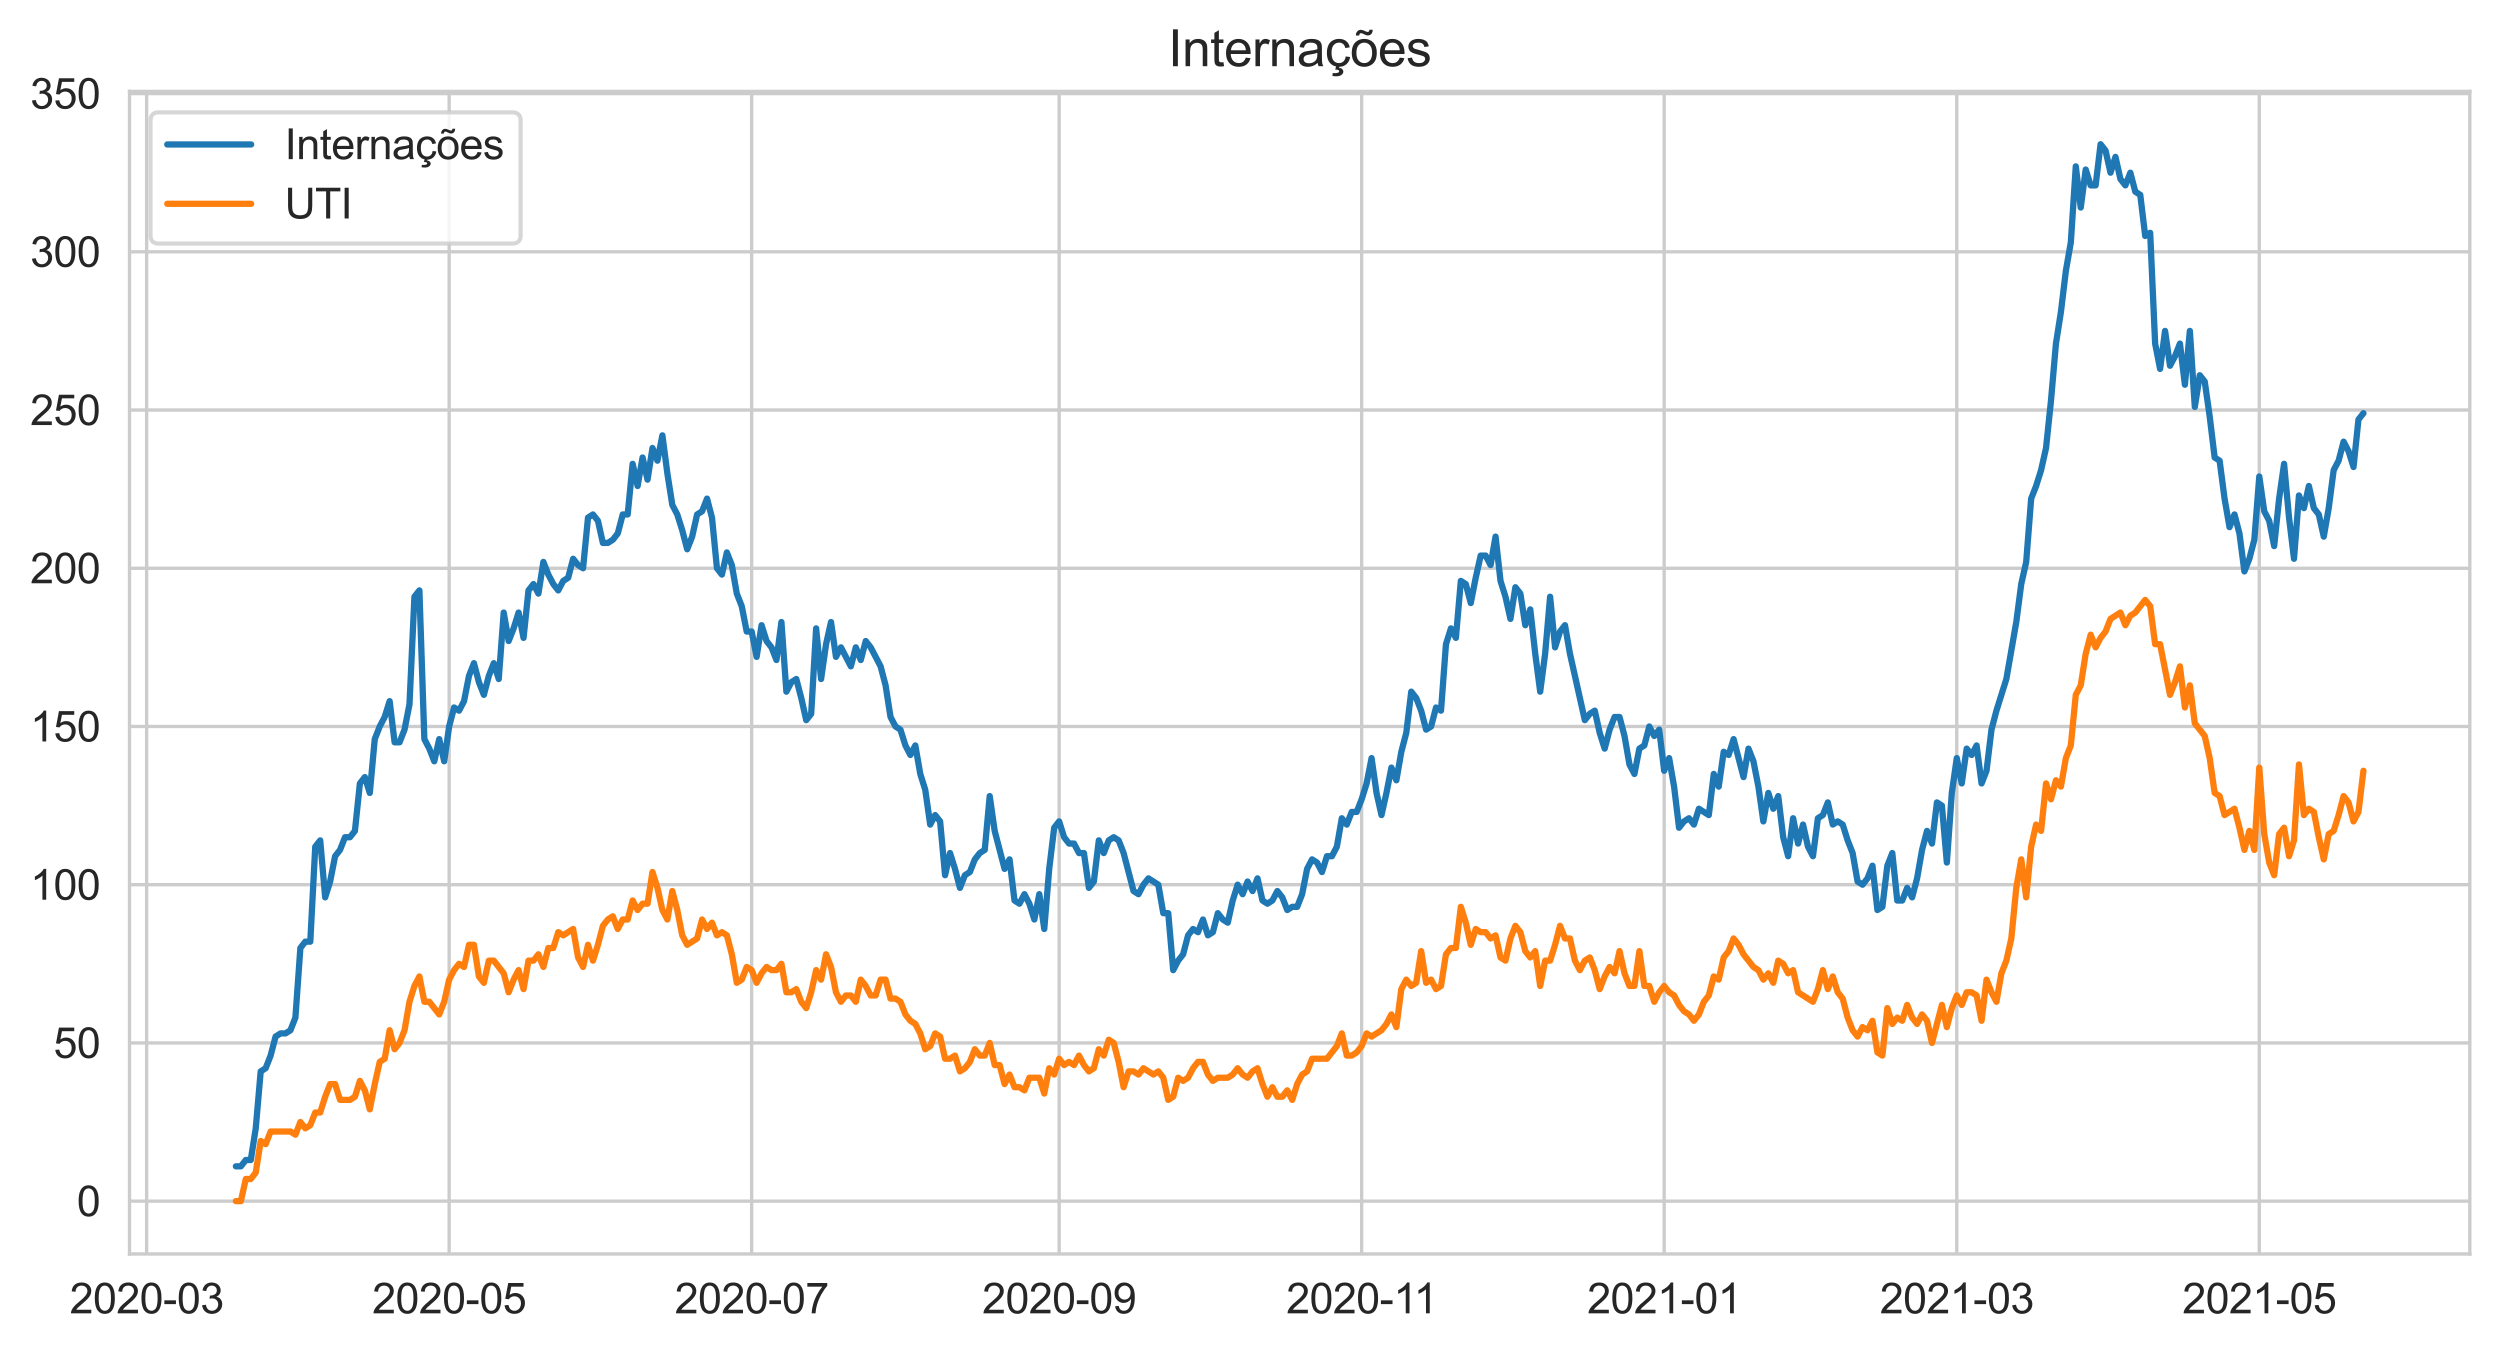 <?xml version="1.0" encoding="utf-8" standalone="no"?>
<!DOCTYPE svg PUBLIC "-//W3C//DTD SVG 1.1//EN"
  "http://www.w3.org/Graphics/SVG/1.1/DTD/svg11.dtd">
<svg height="322.335pt" version="1.1" viewBox="0 0 596.083 322.335" width="596.083pt" xmlns="http://www.w3.org/2000/svg" xmlns:xlink="http://www.w3.org/1999/xlink">
 <defs>
  <style type="text/css">*{stroke-linecap:butt;stroke-linejoin:round;}</style>
 </defs>
 <g id="figure_1">
  <g id="patch_1">
   <path d="M 0 322.335 
L 596.083 322.335 
L 596.083 0 
L 0 0 
z
" style="fill:#ffffff;"/>
  </g>
  <g id="axes_1">
   <g id="patch_2">
    <path d="M 30.883 298.989 
L 588.883 298.989 
L 588.883 21.789 
L 30.883 21.789 
z
" style="fill:#ffffff;"/>
   </g>
   <g id="matplotlib.axis_1">
    <g id="xtick_1">
     <g id="line2d_1">
      <path clip-path="url(#pc71a119662)" d="M 34.962 298.989 
L 34.962 21.789 
" style="fill:none;stroke:#cccccc;stroke-linecap:round;stroke-width:0.8;"/>
     </g>
     <g id="text_1">
      <!-- 2020-03 -->
      <g style="fill:#262626;" transform="translate(16.615 313.147)scale(0.1 -0.1)">
       <defs>
        <path d="M 3222 541 
L 3222 0 
L 194 0 
Q 188 203 259 391 
Q 375 700 629 1000 
Q 884 1300 1366 1694 
Q 2113 2306 2375 2664 
Q 2638 3022 2638 3341 
Q 2638 3675 2398 3904 
Q 2159 4134 1775 4134 
Q 1369 4134 1125 3890 
Q 881 3647 878 3216 
L 300 3275 
Q 359 3922 746 4261 
Q 1134 4600 1788 4600 
Q 2447 4600 2831 4234 
Q 3216 3869 3216 3328 
Q 3216 3053 3103 2787 
Q 2991 2522 2730 2228 
Q 2469 1934 1863 1422 
Q 1356 997 1212 845 
Q 1069 694 975 541 
L 3222 541 
z
" id="ArialMT-32" transform="scale(0.016)"/>
        <path d="M 266 2259 
Q 266 3072 433 3567 
Q 600 4063 929 4331 
Q 1259 4600 1759 4600 
Q 2128 4600 2406 4451 
Q 2684 4303 2865 4023 
Q 3047 3744 3150 3342 
Q 3253 2941 3253 2259 
Q 3253 1453 3087 958 
Q 2922 463 2592 192 
Q 2263 -78 1759 -78 
Q 1097 -78 719 397 
Q 266 969 266 2259 
z
M 844 2259 
Q 844 1131 1108 757 
Q 1372 384 1759 384 
Q 2147 384 2411 759 
Q 2675 1134 2675 2259 
Q 2675 3391 2411 3762 
Q 2147 4134 1753 4134 
Q 1366 4134 1134 3806 
Q 844 3388 844 2259 
z
" id="ArialMT-30" transform="scale(0.016)"/>
        <path d="M 203 1375 
L 203 1941 
L 1931 1941 
L 1931 1375 
L 203 1375 
z
" id="ArialMT-2d" transform="scale(0.016)"/>
        <path d="M 269 1209 
L 831 1284 
Q 928 806 1161 595 
Q 1394 384 1728 384 
Q 2125 384 2398 659 
Q 2672 934 2672 1341 
Q 2672 1728 2419 1979 
Q 2166 2231 1775 2231 
Q 1616 2231 1378 2169 
L 1441 2663 
Q 1497 2656 1531 2656 
Q 1891 2656 2178 2843 
Q 2466 3031 2466 3422 
Q 2466 3731 2256 3934 
Q 2047 4138 1716 4138 
Q 1388 4138 1169 3931 
Q 950 3725 888 3313 
L 325 3413 
Q 428 3978 793 4289 
Q 1159 4600 1703 4600 
Q 2078 4600 2393 4439 
Q 2709 4278 2876 4000 
Q 3044 3722 3044 3409 
Q 3044 3113 2884 2869 
Q 2725 2625 2413 2481 
Q 2819 2388 3044 2092 
Q 3269 1797 3269 1353 
Q 3269 753 2831 336 
Q 2394 -81 1725 -81 
Q 1122 -81 723 278 
Q 325 638 269 1209 
z
" id="ArialMT-33" transform="scale(0.016)"/>
       </defs>
       <use xlink:href="#ArialMT-32"/>
       <use x="55.615" xlink:href="#ArialMT-30"/>
       <use x="111.23" xlink:href="#ArialMT-32"/>
       <use x="166.846" xlink:href="#ArialMT-30"/>
       <use x="222.461" xlink:href="#ArialMT-2d"/>
       <use x="255.762" xlink:href="#ArialMT-30"/>
       <use x="311.377" xlink:href="#ArialMT-33"/>
      </g>
     </g>
    </g>
    <g id="xtick_2">
     <g id="line2d_2">
      <path clip-path="url(#pc71a119662)" d="M 107.092 298.989 
L 107.092 21.789 
" style="fill:none;stroke:#cccccc;stroke-linecap:round;stroke-width:0.8;"/>
     </g>
     <g id="text_2">
      <!-- 2020-05 -->
      <g style="fill:#262626;" transform="translate(88.744 313.147)scale(0.1 -0.1)">
       <defs>
        <path d="M 266 1200 
L 856 1250 
Q 922 819 1161 601 
Q 1400 384 1738 384 
Q 2144 384 2425 690 
Q 2706 997 2706 1503 
Q 2706 1984 2436 2262 
Q 2166 2541 1728 2541 
Q 1456 2541 1237 2417 
Q 1019 2294 894 2097 
L 366 2166 
L 809 4519 
L 3088 4519 
L 3088 3981 
L 1259 3981 
L 1013 2750 
Q 1425 3038 1878 3038 
Q 2478 3038 2890 2622 
Q 3303 2206 3303 1553 
Q 3303 931 2941 478 
Q 2500 -78 1738 -78 
Q 1113 -78 717 272 
Q 322 622 266 1200 
z
" id="ArialMT-35" transform="scale(0.016)"/>
       </defs>
       <use xlink:href="#ArialMT-32"/>
       <use x="55.615" xlink:href="#ArialMT-30"/>
       <use x="111.23" xlink:href="#ArialMT-32"/>
       <use x="166.846" xlink:href="#ArialMT-30"/>
       <use x="222.461" xlink:href="#ArialMT-2d"/>
       <use x="255.762" xlink:href="#ArialMT-30"/>
       <use x="311.377" xlink:href="#ArialMT-35"/>
      </g>
     </g>
    </g>
    <g id="xtick_3">
     <g id="line2d_3">
      <path clip-path="url(#pc71a119662)" d="M 179.222 298.989 
L 179.222 21.789 
" style="fill:none;stroke:#cccccc;stroke-linecap:round;stroke-width:0.8;"/>
     </g>
     <g id="text_3">
      <!-- 2020-07 -->
      <g style="fill:#262626;" transform="translate(160.874 313.147)scale(0.1 -0.1)">
       <defs>
        <path d="M 303 3981 
L 303 4522 
L 3269 4522 
L 3269 4084 
Q 2831 3619 2401 2847 
Q 1972 2075 1738 1259 
Q 1569 684 1522 0 
L 944 0 
Q 953 541 1156 1306 
Q 1359 2072 1739 2783 
Q 2119 3494 2547 3981 
L 303 3981 
z
" id="ArialMT-37" transform="scale(0.016)"/>
       </defs>
       <use xlink:href="#ArialMT-32"/>
       <use x="55.615" xlink:href="#ArialMT-30"/>
       <use x="111.23" xlink:href="#ArialMT-32"/>
       <use x="166.846" xlink:href="#ArialMT-30"/>
       <use x="222.461" xlink:href="#ArialMT-2d"/>
       <use x="255.762" xlink:href="#ArialMT-30"/>
       <use x="311.377" xlink:href="#ArialMT-37"/>
      </g>
     </g>
    </g>
    <g id="xtick_4">
     <g id="line2d_4">
      <path clip-path="url(#pc71a119662)" d="M 252.534 298.989 
L 252.534 21.789 
" style="fill:none;stroke:#cccccc;stroke-linecap:round;stroke-width:0.8;"/>
     </g>
     <g id="text_4">
      <!-- 2020-09 -->
      <g style="fill:#262626;" transform="translate(234.186 313.147)scale(0.1 -0.1)">
       <defs>
        <path d="M 350 1059 
L 891 1109 
Q 959 728 1153 556 
Q 1347 384 1650 384 
Q 1909 384 2104 503 
Q 2300 622 2425 820 
Q 2550 1019 2634 1356 
Q 2719 1694 2719 2044 
Q 2719 2081 2716 2156 
Q 2547 1888 2255 1720 
Q 1963 1553 1622 1553 
Q 1053 1553 659 1965 
Q 266 2378 266 3053 
Q 266 3750 677 4175 
Q 1088 4600 1706 4600 
Q 2153 4600 2523 4359 
Q 2894 4119 3086 3673 
Q 3278 3228 3278 2384 
Q 3278 1506 3087 986 
Q 2897 466 2520 194 
Q 2144 -78 1638 -78 
Q 1100 -78 759 220 
Q 419 519 350 1059 
z
M 2653 3081 
Q 2653 3566 2395 3850 
Q 2138 4134 1775 4134 
Q 1400 4134 1122 3828 
Q 844 3522 844 3034 
Q 844 2597 1108 2323 
Q 1372 2050 1759 2050 
Q 2150 2050 2401 2323 
Q 2653 2597 2653 3081 
z
" id="ArialMT-39" transform="scale(0.016)"/>
       </defs>
       <use xlink:href="#ArialMT-32"/>
       <use x="55.615" xlink:href="#ArialMT-30"/>
       <use x="111.23" xlink:href="#ArialMT-32"/>
       <use x="166.846" xlink:href="#ArialMT-30"/>
       <use x="222.461" xlink:href="#ArialMT-2d"/>
       <use x="255.762" xlink:href="#ArialMT-30"/>
       <use x="311.377" xlink:href="#ArialMT-39"/>
      </g>
     </g>
    </g>
    <g id="xtick_5">
     <g id="line2d_5">
      <path clip-path="url(#pc71a119662)" d="M 324.663 298.989 
L 324.663 21.789 
" style="fill:none;stroke:#cccccc;stroke-linecap:round;stroke-width:0.8;"/>
     </g>
     <g id="text_5">
      <!-- 2020-11 -->
      <g style="fill:#262626;" transform="translate(306.685 313.147)scale(0.1 -0.1)">
       <defs>
        <path d="M 2384 0 
L 1822 0 
L 1822 3584 
Q 1619 3391 1289 3197 
Q 959 3003 697 2906 
L 697 3450 
Q 1169 3672 1522 3987 
Q 1875 4303 2022 4600 
L 2384 4600 
L 2384 0 
z
" id="ArialMT-31" transform="scale(0.016)"/>
       </defs>
       <use xlink:href="#ArialMT-32"/>
       <use x="55.615" xlink:href="#ArialMT-30"/>
       <use x="111.23" xlink:href="#ArialMT-32"/>
       <use x="166.846" xlink:href="#ArialMT-30"/>
       <use x="222.461" xlink:href="#ArialMT-2d"/>
       <use x="255.762" xlink:href="#ArialMT-31"/>
       <use x="304.002" xlink:href="#ArialMT-31"/>
      </g>
     </g>
    </g>
    <g id="xtick_6">
     <g id="line2d_6">
      <path clip-path="url(#pc71a119662)" d="M 396.793 298.989 
L 396.793 21.789 
" style="fill:none;stroke:#cccccc;stroke-linecap:round;stroke-width:0.8;"/>
     </g>
     <g id="text_6">
      <!-- 2021-01 -->
      <g style="fill:#262626;" transform="translate(378.446 313.147)scale(0.1 -0.1)">
       <use xlink:href="#ArialMT-32"/>
       <use x="55.615" xlink:href="#ArialMT-30"/>
       <use x="111.23" xlink:href="#ArialMT-32"/>
       <use x="166.846" xlink:href="#ArialMT-31"/>
       <use x="222.461" xlink:href="#ArialMT-2d"/>
       <use x="255.762" xlink:href="#ArialMT-30"/>
       <use x="311.377" xlink:href="#ArialMT-31"/>
      </g>
     </g>
    </g>
    <g id="xtick_7">
     <g id="line2d_7">
      <path clip-path="url(#pc71a119662)" d="M 466.558 298.989 
L 466.558 21.789 
" style="fill:none;stroke:#cccccc;stroke-linecap:round;stroke-width:0.8;"/>
     </g>
     <g id="text_7">
      <!-- 2021-03 -->
      <g style="fill:#262626;" transform="translate(448.21 313.147)scale(0.1 -0.1)">
       <use xlink:href="#ArialMT-32"/>
       <use x="55.615" xlink:href="#ArialMT-30"/>
       <use x="111.23" xlink:href="#ArialMT-32"/>
       <use x="166.846" xlink:href="#ArialMT-31"/>
       <use x="222.461" xlink:href="#ArialMT-2d"/>
       <use x="255.762" xlink:href="#ArialMT-30"/>
       <use x="311.377" xlink:href="#ArialMT-33"/>
      </g>
     </g>
    </g>
    <g id="xtick_8">
     <g id="line2d_8">
      <path clip-path="url(#pc71a119662)" d="M 538.688 298.989 
L 538.688 21.789 
" style="fill:none;stroke:#cccccc;stroke-linecap:round;stroke-width:0.8;"/>
     </g>
     <g id="text_8">
      <!-- 2021-05 -->
      <g style="fill:#262626;" transform="translate(520.34 313.147)scale(0.1 -0.1)">
       <use xlink:href="#ArialMT-32"/>
       <use x="55.615" xlink:href="#ArialMT-30"/>
       <use x="111.23" xlink:href="#ArialMT-32"/>
       <use x="166.846" xlink:href="#ArialMT-31"/>
       <use x="222.461" xlink:href="#ArialMT-2d"/>
       <use x="255.762" xlink:href="#ArialMT-30"/>
       <use x="311.377" xlink:href="#ArialMT-35"/>
      </g>
     </g>
    </g>
   </g>
   <g id="matplotlib.axis_2">
    <g id="ytick_1">
     <g id="line2d_9">
      <path clip-path="url(#pc71a119662)" d="M 30.883 286.389 
L 588.883 286.389 
" style="fill:none;stroke:#cccccc;stroke-linecap:round;stroke-width:0.8;"/>
     </g>
     <g id="text_9">
      <!-- 0 -->
      <g style="fill:#262626;" transform="translate(18.322 289.968)scale(0.1 -0.1)">
       <use xlink:href="#ArialMT-30"/>
      </g>
     </g>
    </g>
    <g id="ytick_2">
     <g id="line2d_10">
      <path clip-path="url(#pc71a119662)" d="M 30.883 248.665 
L 588.883 248.665 
" style="fill:none;stroke:#cccccc;stroke-linecap:round;stroke-width:0.8;"/>
     </g>
     <g id="text_10">
      <!-- 50 -->
      <g style="fill:#262626;" transform="translate(12.761 252.244)scale(0.1 -0.1)">
       <use xlink:href="#ArialMT-35"/>
       <use x="55.615" xlink:href="#ArialMT-30"/>
      </g>
     </g>
    </g>
    <g id="ytick_3">
     <g id="line2d_11">
      <path clip-path="url(#pc71a119662)" d="M 30.883 210.94 
L 588.883 210.94 
" style="fill:none;stroke:#cccccc;stroke-linecap:round;stroke-width:0.8;"/>
     </g>
     <g id="text_11">
      <!-- 100 -->
      <g style="fill:#262626;" transform="translate(7.2 214.519)scale(0.1 -0.1)">
       <use xlink:href="#ArialMT-31"/>
       <use x="55.615" xlink:href="#ArialMT-30"/>
       <use x="111.23" xlink:href="#ArialMT-30"/>
      </g>
     </g>
    </g>
    <g id="ytick_4">
     <g id="line2d_12">
      <path clip-path="url(#pc71a119662)" d="M 30.883 173.216 
L 588.883 173.216 
" style="fill:none;stroke:#cccccc;stroke-linecap:round;stroke-width:0.8;"/>
     </g>
     <g id="text_12">
      <!-- 150 -->
      <g style="fill:#262626;" transform="translate(7.2 176.795)scale(0.1 -0.1)">
       <use xlink:href="#ArialMT-31"/>
       <use x="55.615" xlink:href="#ArialMT-35"/>
       <use x="111.23" xlink:href="#ArialMT-30"/>
      </g>
     </g>
    </g>
    <g id="ytick_5">
     <g id="line2d_13">
      <path clip-path="url(#pc71a119662)" d="M 30.883 135.491 
L 588.883 135.491 
" style="fill:none;stroke:#cccccc;stroke-linecap:round;stroke-width:0.8;"/>
     </g>
     <g id="text_13">
      <!-- 200 -->
      <g style="fill:#262626;" transform="translate(7.2 139.07)scale(0.1 -0.1)">
       <use xlink:href="#ArialMT-32"/>
       <use x="55.615" xlink:href="#ArialMT-30"/>
       <use x="111.23" xlink:href="#ArialMT-30"/>
      </g>
     </g>
    </g>
    <g id="ytick_6">
     <g id="line2d_14">
      <path clip-path="url(#pc71a119662)" d="M 30.883 97.767 
L 588.883 97.767 
" style="fill:none;stroke:#cccccc;stroke-linecap:round;stroke-width:0.8;"/>
     </g>
     <g id="text_14">
      <!-- 250 -->
      <g style="fill:#262626;" transform="translate(7.2 101.346)scale(0.1 -0.1)">
       <use xlink:href="#ArialMT-32"/>
       <use x="55.615" xlink:href="#ArialMT-35"/>
       <use x="111.23" xlink:href="#ArialMT-30"/>
      </g>
     </g>
    </g>
    <g id="ytick_7">
     <g id="line2d_15">
      <path clip-path="url(#pc71a119662)" d="M 30.883 60.042 
L 588.883 60.042 
" style="fill:none;stroke:#cccccc;stroke-linecap:round;stroke-width:0.8;"/>
     </g>
     <g id="text_15">
      <!-- 300 -->
      <g style="fill:#262626;" transform="translate(7.2 63.621)scale(0.1 -0.1)">
       <use xlink:href="#ArialMT-33"/>
       <use x="55.615" xlink:href="#ArialMT-30"/>
       <use x="111.23" xlink:href="#ArialMT-30"/>
      </g>
     </g>
    </g>
    <g id="ytick_8">
     <g id="line2d_16">
      <path clip-path="url(#pc71a119662)" d="M 30.883 22.318 
L 588.883 22.318 
" style="fill:none;stroke:#cccccc;stroke-linecap:round;stroke-width:0.8;"/>
     </g>
     <g id="text_16">
      <!-- 350 -->
      <g style="fill:#262626;" transform="translate(7.2 25.896)scale(0.1 -0.1)">
       <use xlink:href="#ArialMT-33"/>
       <use x="55.615" xlink:href="#ArialMT-35"/>
       <use x="111.23" xlink:href="#ArialMT-30"/>
      </g>
     </g>
    </g>
   </g>
   <g id="line2d_17">
    <path clip-path="url(#pc71a119662)" d="M 56.246 278.09 
L 57.429 278.09 
L 58.611 276.581 
L 59.794 276.581 
L 60.976 269.036 
L 62.159 255.455 
L 63.341 254.701 
L 64.524 251.683 
L 65.706 247.156 
L 66.889 246.401 
L 68.071 246.401 
L 69.253 245.647 
L 70.436 242.629 
L 71.618 226.03 
L 72.801 224.521 
L 73.983 224.521 
L 75.166 201.886 
L 76.348 200.377 
L 77.531 213.958 
L 78.713 210.186 
L 79.896 204.15 
L 81.078 202.641 
L 82.26 199.623 
L 83.443 199.623 
L 84.625 198.114 
L 85.808 186.797 
L 86.99 185.288 
L 88.173 189.06 
L 89.355 176.234 
L 90.538 173.216 
L 91.72 170.952 
L 92.903 167.18 
L 94.085 176.988 
L 95.267 176.988 
L 96.45 173.97 
L 97.632 167.934 
L 98.815 142.282 
L 99.997 140.773 
L 101.18 176.234 
L 102.362 178.497 
L 103.545 181.515 
L 104.727 176.234 
L 105.91 181.515 
L 107.092 173.216 
L 108.274 168.689 
L 109.457 169.443 
L 110.639 167.18 
L 111.822 161.144 
L 113.004 158.126 
L 114.187 162.653 
L 115.369 165.671 
L 116.552 161.144 
L 117.734 158.126 
L 118.917 161.898 
L 120.099 146.054 
L 121.281 152.844 
L 122.464 149.827 
L 123.646 146.054 
L 124.829 152.09 
L 126.011 140.773 
L 127.194 139.264 
L 128.376 141.527 
L 129.559 133.982 
L 130.741 137 
L 131.923 139.264 
L 133.106 140.773 
L 134.288 138.509 
L 135.471 137.755 
L 136.653 133.228 
L 137.836 134.737 
L 139.018 135.491 
L 140.201 123.419 
L 141.383 122.665 
L 142.566 124.174 
L 143.748 129.455 
L 144.93 129.455 
L 146.113 128.701 
L 147.295 127.192 
L 148.478 122.665 
L 149.66 122.665 
L 150.843 110.593 
L 152.025 115.874 
L 153.208 109.084 
L 154.39 114.365 
L 155.573 106.821 
L 156.755 109.838 
L 157.937 103.803 
L 159.12 112.856 
L 160.302 120.401 
L 161.485 122.665 
L 162.667 126.437 
L 163.85 130.964 
L 165.032 127.946 
L 166.215 122.665 
L 167.397 121.91 
L 168.58 118.892 
L 169.762 123.419 
L 170.944 135.491 
L 172.127 137 
L 173.309 131.719 
L 174.492 134.737 
L 175.674 141.527 
L 176.857 144.545 
L 178.039 150.581 
L 179.222 150.581 
L 180.404 156.617 
L 181.587 149.072 
L 182.769 152.844 
L 183.951 154.353 
L 185.134 157.371 
L 186.316 148.318 
L 187.499 164.916 
L 188.681 162.653 
L 189.864 161.898 
L 191.046 166.425 
L 192.229 171.707 
L 193.411 170.198 
L 194.594 149.827 
L 195.776 161.898 
L 196.958 153.599 
L 198.141 148.318 
L 199.323 156.617 
L 200.506 154.353 
L 202.871 158.88 
L 204.053 154.353 
L 205.236 157.371 
L 206.418 152.844 
L 207.601 154.353 
L 209.965 158.88 
L 211.148 163.407 
L 212.33 170.952 
L 213.513 173.216 
L 214.695 173.97 
L 215.878 177.743 
L 217.06 180.006 
L 218.243 177.743 
L 219.425 184.533 
L 220.608 188.306 
L 221.79 196.605 
L 222.972 194.341 
L 224.155 195.85 
L 225.337 208.677 
L 226.52 203.395 
L 227.702 207.168 
L 228.885 211.695 
L 230.067 208.677 
L 231.25 207.922 
L 232.432 204.904 
L 233.615 203.395 
L 234.797 202.641 
L 235.979 189.815 
L 237.162 198.114 
L 239.527 207.168 
L 240.709 204.904 
L 241.892 214.713 
L 243.074 215.467 
L 244.257 213.204 
L 245.439 215.467 
L 246.622 219.24 
L 247.804 213.204 
L 248.986 221.503 
L 250.169 207.168 
L 251.351 197.359 
L 252.534 195.85 
L 253.716 199.623 
L 254.899 201.132 
L 256.081 201.132 
L 257.264 203.395 
L 258.446 203.395 
L 259.629 211.695 
L 260.811 210.186 
L 261.993 200.377 
L 263.176 203.395 
L 264.358 200.377 
L 265.541 199.623 
L 266.723 200.377 
L 267.906 203.395 
L 270.271 212.449 
L 271.453 213.204 
L 272.636 210.94 
L 273.818 209.431 
L 276.183 210.94 
L 277.365 217.731 
L 278.548 217.731 
L 279.73 231.312 
L 280.913 229.048 
L 282.095 227.539 
L 283.278 223.012 
L 284.46 221.503 
L 285.643 222.258 
L 286.825 219.24 
L 288.007 223.012 
L 289.19 222.258 
L 290.372 217.731 
L 291.555 219.24 
L 292.737 219.994 
L 293.92 214.713 
L 295.102 210.94 
L 296.285 213.204 
L 297.467 210.186 
L 298.649 212.449 
L 299.832 209.431 
L 301.014 214.713 
L 302.197 215.467 
L 303.379 214.713 
L 304.562 212.449 
L 305.744 213.958 
L 306.927 216.976 
L 308.109 216.222 
L 309.292 216.222 
L 310.474 213.204 
L 311.656 207.168 
L 312.839 204.904 
L 314.021 205.659 
L 315.204 207.922 
L 316.386 204.15 
L 317.569 204.15 
L 318.751 201.886 
L 319.934 195.096 
L 321.116 196.605 
L 322.299 193.587 
L 323.481 193.587 
L 324.663 190.569 
L 325.846 186.797 
L 327.028 180.761 
L 328.211 189.06 
L 329.393 194.341 
L 330.576 189.06 
L 331.758 183.024 
L 332.941 186.042 
L 334.123 179.252 
L 335.306 174.725 
L 336.488 164.916 
L 337.67 166.425 
L 338.853 169.443 
L 340.035 173.97 
L 341.218 173.216 
L 342.4 168.689 
L 343.583 169.443 
L 344.765 153.599 
L 345.948 149.827 
L 347.13 152.09 
L 348.313 138.509 
L 349.495 139.264 
L 350.677 143.791 
L 351.86 137.755 
L 353.042 132.473 
L 354.225 132.473 
L 355.407 134.737 
L 356.59 127.946 
L 357.772 138.509 
L 358.955 142.282 
L 360.137 147.563 
L 361.32 140.018 
L 362.502 141.527 
L 363.684 149.072 
L 364.867 145.3 
L 366.049 155.862 
L 367.232 164.916 
L 368.414 155.862 
L 369.597 142.282 
L 370.779 154.353 
L 371.962 150.581 
L 373.144 149.072 
L 374.327 155.862 
L 377.874 171.707 
L 379.056 170.198 
L 380.239 169.443 
L 381.421 174.725 
L 382.604 178.497 
L 383.786 173.97 
L 384.969 170.952 
L 386.151 170.952 
L 387.334 175.479 
L 388.516 182.27 
L 389.698 184.533 
L 390.881 178.497 
L 392.063 177.743 
L 393.246 173.216 
L 394.428 175.479 
L 395.611 173.97 
L 396.793 183.779 
L 397.976 180.761 
L 399.158 187.551 
L 400.341 197.359 
L 401.523 195.85 
L 402.705 195.096 
L 403.888 196.605 
L 405.07 192.832 
L 407.435 194.341 
L 408.618 184.533 
L 409.8 187.551 
L 410.983 179.252 
L 412.165 180.006 
L 413.348 176.234 
L 415.712 185.288 
L 416.895 178.497 
L 418.077 181.515 
L 419.26 187.551 
L 420.442 195.85 
L 421.625 189.06 
L 422.807 192.832 
L 423.99 189.815 
L 425.172 199.623 
L 426.355 204.15 
L 427.537 195.096 
L 428.719 201.132 
L 429.902 196.605 
L 431.084 201.886 
L 432.267 204.15 
L 433.449 195.096 
L 434.632 194.341 
L 435.814 191.324 
L 436.997 196.605 
L 438.179 195.85 
L 439.362 196.605 
L 440.544 200.377 
L 441.726 203.395 
L 442.909 210.186 
L 444.091 210.94 
L 445.274 209.431 
L 446.456 206.413 
L 447.639 216.976 
L 448.821 216.222 
L 450.004 206.413 
L 451.186 203.395 
L 452.369 214.713 
L 453.551 214.713 
L 454.733 211.695 
L 455.916 213.958 
L 457.098 209.431 
L 458.281 202.641 
L 459.463 198.114 
L 460.646 201.132 
L 461.828 191.324 
L 463.011 192.078 
L 464.193 205.659 
L 465.376 189.06 
L 466.558 180.761 
L 467.74 186.797 
L 468.923 178.497 
L 470.105 180.006 
L 471.288 177.743 
L 472.47 186.797 
L 473.653 183.779 
L 474.835 173.97 
L 476.018 169.443 
L 478.382 161.898 
L 480.747 148.318 
L 481.93 139.264 
L 483.112 133.982 
L 484.295 118.892 
L 485.477 115.874 
L 486.66 112.102 
L 487.842 106.821 
L 489.025 95.503 
L 490.207 81.922 
L 491.389 74.377 
L 492.572 64.569 
L 493.754 57.779 
L 494.937 39.671 
L 496.119 49.479 
L 497.302 40.425 
L 498.484 44.198 
L 499.667 44.198 
L 500.849 34.389 
L 502.032 35.898 
L 503.214 41.18 
L 504.396 37.407 
L 505.579 42.689 
L 506.761 44.198 
L 507.944 41.18 
L 509.126 45.707 
L 510.309 46.461 
L 511.491 56.27 
L 512.674 55.515 
L 513.856 81.922 
L 515.039 87.958 
L 516.221 78.904 
L 517.403 87.204 
L 518.586 84.94 
L 519.768 81.922 
L 520.951 91.731 
L 522.133 78.904 
L 523.316 97.012 
L 524.498 89.467 
L 525.681 90.976 
L 526.863 99.276 
L 528.046 109.084 
L 529.228 109.838 
L 530.41 118.892 
L 531.593 125.683 
L 532.775 122.665 
L 533.958 127.192 
L 535.14 136.246 
L 536.323 133.228 
L 537.505 128.701 
L 538.688 113.611 
L 539.87 121.91 
L 541.053 124.174 
L 542.235 130.21 
L 543.417 118.892 
L 544.6 110.593 
L 545.782 123.419 
L 546.965 133.228 
L 548.147 118.138 
L 549.33 121.156 
L 550.512 115.874 
L 551.695 121.156 
L 552.877 122.665 
L 554.06 127.946 
L 555.242 121.156 
L 556.424 112.102 
L 557.607 109.838 
L 558.789 105.312 
L 559.972 107.575 
L 561.154 111.347 
L 562.337 100.03 
L 563.519 98.521 
L 563.519 98.521 
" style="fill:none;stroke:#1f77b4;stroke-linecap:round;stroke-width:1.5;"/>
   </g>
   <g id="line2d_18">
    <path clip-path="url(#pc71a119662)" d="M 56.246 286.389 
L 57.429 286.389 
L 58.611 281.108 
L 59.794 281.108 
L 60.976 279.599 
L 62.159 272.054 
L 63.341 272.809 
L 64.524 269.791 
L 69.253 269.791 
L 70.436 270.545 
L 71.618 267.527 
L 72.801 269.036 
L 73.983 268.282 
L 75.166 265.264 
L 76.348 265.264 
L 77.531 261.491 
L 78.713 258.473 
L 79.896 258.473 
L 81.078 262.246 
L 83.443 262.246 
L 84.625 261.491 
L 85.808 257.719 
L 86.99 259.982 
L 88.173 264.509 
L 89.355 258.473 
L 90.538 253.192 
L 91.72 252.437 
L 92.903 245.647 
L 94.085 250.174 
L 95.267 248.665 
L 96.45 245.647 
L 97.632 238.856 
L 98.815 235.084 
L 99.997 232.821 
L 101.18 238.856 
L 102.362 238.856 
L 104.727 241.874 
L 105.91 238.856 
L 107.092 233.575 
L 108.274 231.312 
L 109.457 229.803 
L 110.639 230.557 
L 111.822 225.276 
L 113.004 225.276 
L 114.187 232.821 
L 115.369 234.329 
L 116.552 229.048 
L 117.734 229.048 
L 120.099 232.066 
L 121.281 236.593 
L 122.464 233.575 
L 123.646 231.312 
L 124.829 235.838 
L 126.011 229.048 
L 127.194 229.048 
L 128.376 227.539 
L 129.559 230.557 
L 130.741 226.03 
L 131.923 226.03 
L 133.106 222.258 
L 134.288 223.012 
L 136.653 221.503 
L 137.836 228.294 
L 139.018 230.557 
L 140.201 225.276 
L 141.383 229.048 
L 142.566 225.276 
L 143.748 220.749 
L 144.93 219.24 
L 146.113 218.485 
L 147.295 221.503 
L 148.478 219.24 
L 149.66 219.24 
L 150.843 214.713 
L 152.025 216.976 
L 153.208 215.467 
L 154.39 215.467 
L 155.573 207.922 
L 156.755 211.695 
L 157.937 216.976 
L 159.12 219.24 
L 160.302 212.449 
L 161.485 216.976 
L 162.667 223.012 
L 163.85 225.276 
L 166.215 223.767 
L 167.397 219.24 
L 168.58 221.503 
L 169.762 219.994 
L 170.944 223.012 
L 172.127 222.258 
L 173.309 223.012 
L 174.492 227.539 
L 175.674 234.329 
L 176.857 233.575 
L 178.039 230.557 
L 179.222 231.312 
L 180.404 234.329 
L 181.587 232.066 
L 182.769 230.557 
L 183.951 231.312 
L 185.134 231.312 
L 186.316 229.803 
L 187.499 236.593 
L 188.681 236.593 
L 189.864 235.838 
L 191.046 238.856 
L 192.229 240.365 
L 193.411 236.593 
L 194.594 231.312 
L 195.776 233.575 
L 196.958 227.539 
L 198.141 230.557 
L 199.323 236.593 
L 200.506 238.856 
L 201.688 237.347 
L 202.871 237.347 
L 204.053 238.856 
L 205.236 233.575 
L 206.418 235.084 
L 207.601 237.347 
L 208.783 237.347 
L 209.965 233.575 
L 211.148 233.575 
L 212.33 238.102 
L 213.513 238.102 
L 214.695 238.856 
L 215.878 241.874 
L 217.06 243.383 
L 218.243 244.138 
L 219.425 246.401 
L 220.608 250.174 
L 221.79 249.419 
L 222.972 246.401 
L 224.155 247.156 
L 225.337 252.437 
L 226.52 252.437 
L 227.702 251.683 
L 228.885 255.455 
L 230.067 254.701 
L 231.25 253.192 
L 232.432 250.174 
L 233.615 251.683 
L 234.797 251.683 
L 235.979 248.665 
L 237.162 253.946 
L 238.344 253.946 
L 239.527 258.473 
L 240.709 256.21 
L 241.892 259.228 
L 243.074 259.228 
L 244.257 259.982 
L 245.439 256.964 
L 247.804 256.964 
L 248.986 260.737 
L 250.169 254.701 
L 251.351 256.21 
L 252.534 252.437 
L 253.716 253.946 
L 254.899 253.192 
L 256.081 253.946 
L 257.264 251.683 
L 258.446 253.946 
L 259.629 255.455 
L 260.811 254.701 
L 261.993 250.174 
L 263.176 251.683 
L 264.358 247.91 
L 265.541 248.665 
L 266.723 253.192 
L 267.906 259.228 
L 269.088 255.455 
L 270.271 255.455 
L 271.453 256.21 
L 272.636 254.701 
L 275 256.21 
L 276.183 255.455 
L 277.365 256.964 
L 278.548 262.246 
L 279.73 261.491 
L 280.913 256.964 
L 282.095 257.719 
L 283.278 256.964 
L 284.46 254.701 
L 285.643 253.192 
L 286.825 253.192 
L 288.007 256.21 
L 289.19 257.719 
L 290.372 256.964 
L 292.737 256.964 
L 293.92 256.21 
L 295.102 254.701 
L 296.285 256.21 
L 297.467 256.964 
L 298.649 255.455 
L 299.832 254.701 
L 301.014 258.473 
L 302.197 261.491 
L 303.379 259.228 
L 304.562 261.491 
L 305.744 261.491 
L 306.927 259.982 
L 308.109 262.246 
L 309.292 258.473 
L 310.474 256.21 
L 311.656 255.455 
L 312.839 252.437 
L 316.386 252.437 
L 318.751 249.419 
L 319.934 246.401 
L 321.116 251.683 
L 322.299 251.683 
L 323.481 250.928 
L 324.663 249.419 
L 325.846 246.401 
L 327.028 247.156 
L 329.393 245.647 
L 330.576 244.138 
L 331.758 241.874 
L 332.941 244.892 
L 334.123 235.838 
L 335.306 233.575 
L 336.488 235.084 
L 337.67 234.329 
L 338.853 226.785 
L 340.035 234.329 
L 341.218 233.575 
L 342.4 235.838 
L 343.583 235.084 
L 344.765 227.539 
L 345.948 226.03 
L 347.13 226.03 
L 348.313 216.222 
L 349.495 219.994 
L 350.677 225.276 
L 351.86 221.503 
L 353.042 222.258 
L 354.225 222.258 
L 355.407 223.767 
L 356.59 223.012 
L 357.772 228.294 
L 358.955 229.048 
L 360.137 223.767 
L 361.32 220.749 
L 362.502 222.258 
L 363.684 226.785 
L 364.867 228.294 
L 366.049 226.785 
L 367.232 235.084 
L 368.414 229.048 
L 369.597 229.048 
L 370.779 225.276 
L 371.962 220.749 
L 373.144 223.767 
L 374.327 223.767 
L 375.509 229.048 
L 376.691 231.312 
L 377.874 229.048 
L 379.056 228.294 
L 380.239 231.312 
L 381.421 235.838 
L 382.604 232.821 
L 383.786 230.557 
L 384.969 232.066 
L 386.151 226.785 
L 387.334 232.066 
L 388.516 235.084 
L 389.698 235.084 
L 390.881 226.785 
L 392.063 235.084 
L 393.246 235.084 
L 394.428 238.856 
L 395.611 236.593 
L 396.793 235.084 
L 397.976 236.593 
L 399.158 237.347 
L 400.341 239.611 
L 401.523 241.12 
L 402.705 241.874 
L 403.888 243.383 
L 405.07 241.874 
L 406.253 238.856 
L 407.435 237.347 
L 408.618 232.821 
L 409.8 233.575 
L 410.983 228.294 
L 412.165 226.785 
L 413.348 223.767 
L 414.53 225.276 
L 415.712 227.539 
L 418.077 230.557 
L 419.26 231.312 
L 420.442 233.575 
L 421.625 232.066 
L 422.807 234.329 
L 423.99 229.048 
L 425.172 229.803 
L 426.355 232.066 
L 427.537 231.312 
L 428.719 236.593 
L 432.267 238.856 
L 433.449 235.838 
L 434.632 231.312 
L 435.814 235.838 
L 436.997 232.821 
L 438.179 236.593 
L 439.362 238.102 
L 440.544 242.629 
L 441.726 245.647 
L 442.909 247.156 
L 444.091 244.892 
L 445.274 245.647 
L 446.456 243.383 
L 447.639 250.928 
L 448.821 251.683 
L 450.004 240.365 
L 451.186 244.138 
L 452.369 242.629 
L 453.551 243.383 
L 454.733 239.611 
L 455.916 242.629 
L 457.098 244.138 
L 458.281 241.874 
L 459.463 243.383 
L 460.646 248.665 
L 463.011 239.611 
L 464.193 244.892 
L 465.376 240.365 
L 466.558 237.347 
L 467.74 239.611 
L 468.923 236.593 
L 470.105 236.593 
L 471.288 237.347 
L 472.47 243.383 
L 473.653 233.575 
L 474.835 236.593 
L 476.018 238.856 
L 477.2 232.066 
L 478.382 229.048 
L 479.565 223.767 
L 480.747 211.695 
L 481.93 204.904 
L 483.112 213.958 
L 484.295 201.886 
L 485.477 196.605 
L 486.66 198.114 
L 487.842 186.797 
L 489.025 190.569 
L 490.207 186.042 
L 491.389 187.551 
L 492.572 180.761 
L 493.754 177.743 
L 494.937 165.671 
L 496.119 163.407 
L 497.302 155.862 
L 498.484 151.335 
L 499.667 154.353 
L 500.849 152.09 
L 502.032 150.581 
L 503.214 147.563 
L 505.579 146.054 
L 506.761 149.072 
L 507.944 146.809 
L 509.126 146.054 
L 511.491 143.036 
L 512.674 144.545 
L 513.856 153.599 
L 515.039 153.599 
L 517.403 165.671 
L 518.586 162.653 
L 519.768 158.88 
L 520.951 168.689 
L 522.133 163.407 
L 523.316 172.461 
L 525.681 175.479 
L 526.863 180.761 
L 528.046 189.06 
L 529.228 189.815 
L 530.41 194.341 
L 532.775 192.832 
L 533.958 197.359 
L 535.14 202.641 
L 536.323 198.114 
L 537.505 202.641 
L 538.688 183.024 
L 539.87 198.868 
L 541.053 205.659 
L 542.235 208.677 
L 543.417 198.868 
L 544.6 197.359 
L 545.782 204.15 
L 546.965 200.377 
L 548.147 182.27 
L 549.33 194.341 
L 550.512 192.832 
L 551.695 193.587 
L 552.877 199.623 
L 554.06 204.904 
L 555.242 198.868 
L 556.424 198.114 
L 557.607 194.341 
L 558.789 189.815 
L 559.972 191.324 
L 561.154 195.85 
L 562.337 193.587 
L 563.519 183.779 
L 563.519 183.779 
" style="fill:none;stroke:#ff7f0e;stroke-linecap:round;stroke-width:1.5;"/>
   </g>
   <g id="patch_3">
    <path d="M 30.883 298.989 
L 30.883 21.789 
" style="fill:none;stroke:#cccccc;stroke-linecap:square;stroke-linejoin:miter;stroke-width:0.8;"/>
   </g>
   <g id="patch_4">
    <path d="M 588.883 298.989 
L 588.883 21.789 
" style="fill:none;stroke:#cccccc;stroke-linecap:square;stroke-linejoin:miter;stroke-width:0.8;"/>
   </g>
   <g id="patch_5">
    <path d="M 30.883 298.989 
L 588.883 298.989 
" style="fill:none;stroke:#cccccc;stroke-linecap:square;stroke-linejoin:miter;stroke-width:0.8;"/>
   </g>
   <g id="patch_6">
    <path d="M 30.883 21.789 
L 588.883 21.789 
" style="fill:none;stroke:#cccccc;stroke-linecap:square;stroke-linejoin:miter;stroke-width:0.8;"/>
   </g>
   <g id="text_17">
    <!-- Internações -->
    <g style="fill:#262626;" transform="translate(278.532 15.789)scale(0.12 -0.12)">
     <defs>
      <path d="M 597 0 
L 597 4581 
L 1203 4581 
L 1203 0 
L 597 0 
z
" id="ArialMT-49" transform="scale(0.016)"/>
      <path d="M 422 0 
L 422 3319 
L 928 3319 
L 928 2847 
Q 1294 3394 1984 3394 
Q 2284 3394 2536 3286 
Q 2788 3178 2913 3003 
Q 3038 2828 3088 2588 
Q 3119 2431 3119 2041 
L 3119 0 
L 2556 0 
L 2556 2019 
Q 2556 2363 2490 2533 
Q 2425 2703 2258 2804 
Q 2091 2906 1866 2906 
Q 1506 2906 1245 2678 
Q 984 2450 984 1813 
L 984 0 
L 422 0 
z
" id="ArialMT-6e" transform="scale(0.016)"/>
      <path d="M 1650 503 
L 1731 6 
Q 1494 -44 1306 -44 
Q 1000 -44 831 53 
Q 663 150 594 308 
Q 525 466 525 972 
L 525 2881 
L 113 2881 
L 113 3319 
L 525 3319 
L 525 4141 
L 1084 4478 
L 1084 3319 
L 1650 3319 
L 1650 2881 
L 1084 2881 
L 1084 941 
Q 1084 700 1114 631 
Q 1144 563 1211 522 
Q 1278 481 1403 481 
Q 1497 481 1650 503 
z
" id="ArialMT-74" transform="scale(0.016)"/>
      <path d="M 2694 1069 
L 3275 997 
Q 3138 488 2766 206 
Q 2394 -75 1816 -75 
Q 1088 -75 661 373 
Q 234 822 234 1631 
Q 234 2469 665 2931 
Q 1097 3394 1784 3394 
Q 2450 3394 2872 2941 
Q 3294 2488 3294 1666 
Q 3294 1616 3291 1516 
L 816 1516 
Q 847 969 1125 678 
Q 1403 388 1819 388 
Q 2128 388 2347 550 
Q 2566 713 2694 1069 
z
M 847 1978 
L 2700 1978 
Q 2663 2397 2488 2606 
Q 2219 2931 1791 2931 
Q 1403 2931 1139 2672 
Q 875 2413 847 1978 
z
" id="ArialMT-65" transform="scale(0.016)"/>
      <path d="M 416 0 
L 416 3319 
L 922 3319 
L 922 2816 
Q 1116 3169 1280 3281 
Q 1444 3394 1641 3394 
Q 1925 3394 2219 3213 
L 2025 2691 
Q 1819 2813 1613 2813 
Q 1428 2813 1281 2702 
Q 1134 2591 1072 2394 
Q 978 2094 978 1738 
L 978 0 
L 416 0 
z
" id="ArialMT-72" transform="scale(0.016)"/>
      <path d="M 2588 409 
Q 2275 144 1986 34 
Q 1697 -75 1366 -75 
Q 819 -75 525 192 
Q 231 459 231 875 
Q 231 1119 342 1320 
Q 453 1522 633 1644 
Q 813 1766 1038 1828 
Q 1203 1872 1538 1913 
Q 2219 1994 2541 2106 
Q 2544 2222 2544 2253 
Q 2544 2597 2384 2738 
Q 2169 2928 1744 2928 
Q 1347 2928 1158 2789 
Q 969 2650 878 2297 
L 328 2372 
Q 403 2725 575 2942 
Q 747 3159 1072 3276 
Q 1397 3394 1825 3394 
Q 2250 3394 2515 3294 
Q 2781 3194 2906 3042 
Q 3031 2891 3081 2659 
Q 3109 2516 3109 2141 
L 3109 1391 
Q 3109 606 3145 398 
Q 3181 191 3288 0 
L 2700 0 
Q 2613 175 2588 409 
z
M 2541 1666 
Q 2234 1541 1622 1453 
Q 1275 1403 1131 1340 
Q 988 1278 909 1158 
Q 831 1038 831 891 
Q 831 666 1001 516 
Q 1172 366 1500 366 
Q 1825 366 2078 508 
Q 2331 650 2450 897 
Q 2541 1088 2541 1459 
L 2541 1666 
z
" id="ArialMT-61" transform="scale(0.016)"/>
      <path d="M 2588 1216 
L 3141 1144 
Q 3050 572 2676 248 
Q 2303 -75 1759 -75 
Q 1078 -75 664 370 
Q 250 816 250 1647 
Q 250 2184 428 2587 
Q 606 2991 970 3192 
Q 1334 3394 1763 3394 
Q 2303 3394 2647 3120 
Q 2991 2847 3088 2344 
L 2541 2259 
Q 2463 2594 2264 2762 
Q 2066 2931 1784 2931 
Q 1359 2931 1093 2626 
Q 828 2322 828 1663 
Q 828 994 1084 691 
Q 1341 388 1753 388 
Q 2084 388 2306 591 
Q 2528 794 2588 1216 
z
M 1283 -417 
L 1446 136 
L 1864 136 
L 1761 -199 
Q 2027 -230 2161 -362 
Q 2296 -495 2296 -658 
Q 2296 -892 2071 -1072 
Q 1846 -1252 1392 -1252 
Q 1136 -1252 942 -1214 
L 977 -849 
Q 1177 -861 1271 -861 
Q 1564 -861 1683 -780 
Q 1774 -717 1774 -627 
Q 1774 -570 1738 -526 
Q 1702 -483 1605 -451 
Q 1508 -420 1283 -417 
z
" id="ArialMT-e7" transform="scale(0.016)"/>
      <path d="M 213 1659 
Q 213 2581 725 3025 
Q 1153 3394 1769 3394 
Q 2453 3394 2887 2945 
Q 3322 2497 3322 1706 
Q 3322 1066 3130 698 
Q 2938 331 2570 128 
Q 2203 -75 1769 -75 
Q 1072 -75 642 372 
Q 213 819 213 1659 
z
M 791 1659 
Q 791 1022 1069 705 
Q 1347 388 1769 388 
Q 2188 388 2466 706 
Q 2744 1025 2744 1678 
Q 2744 2294 2464 2611 
Q 2184 2928 1769 2928 
Q 1347 2928 1069 2612 
Q 791 2297 791 1659 
z
M 726 3809 
Q 723 4134 904 4328 
Q 1082 4522 1360 4522 
Q 1554 4522 1888 4353 
Q 2073 4259 2182 4259 
Q 2282 4259 2335 4314 
Q 2388 4369 2410 4531 
L 2817 4531 
Q 2807 4175 2637 3997 
Q 2467 3819 2204 3819 
Q 2007 3819 1685 3994 
Q 1476 4106 1379 4106 
Q 1273 4106 1207 4031 
Q 1138 3956 1142 3809 
L 726 3809 
z
" id="ArialMT-f5" transform="scale(0.016)"/>
      <path d="M 197 991 
L 753 1078 
Q 800 744 1014 566 
Q 1228 388 1613 388 
Q 2000 388 2187 545 
Q 2375 703 2375 916 
Q 2375 1106 2209 1216 
Q 2094 1291 1634 1406 
Q 1016 1563 777 1677 
Q 538 1791 414 1992 
Q 291 2194 291 2438 
Q 291 2659 392 2848 
Q 494 3038 669 3163 
Q 800 3259 1026 3326 
Q 1253 3394 1513 3394 
Q 1903 3394 2198 3281 
Q 2494 3169 2634 2976 
Q 2775 2784 2828 2463 
L 2278 2388 
Q 2241 2644 2061 2787 
Q 1881 2931 1553 2931 
Q 1166 2931 1000 2803 
Q 834 2675 834 2503 
Q 834 2394 903 2306 
Q 972 2216 1119 2156 
Q 1203 2125 1616 2013 
Q 2213 1853 2448 1751 
Q 2684 1650 2818 1456 
Q 2953 1263 2953 975 
Q 2953 694 2789 445 
Q 2625 197 2315 61 
Q 2006 -75 1616 -75 
Q 969 -75 630 194 
Q 291 463 197 991 
z
" id="ArialMT-73" transform="scale(0.016)"/>
     </defs>
     <use xlink:href="#ArialMT-49"/>
     <use x="27.783" xlink:href="#ArialMT-6e"/>
     <use x="83.398" xlink:href="#ArialMT-74"/>
     <use x="111.182" xlink:href="#ArialMT-65"/>
     <use x="166.797" xlink:href="#ArialMT-72"/>
     <use x="200.098" xlink:href="#ArialMT-6e"/>
     <use x="255.713" xlink:href="#ArialMT-61"/>
     <use x="311.328" xlink:href="#ArialMT-e7"/>
     <use x="361.328" xlink:href="#ArialMT-f5"/>
     <use x="416.943" xlink:href="#ArialMT-65"/>
     <use x="472.559" xlink:href="#ArialMT-73"/>
    </g>
   </g>
   <g id="legend_1">
    <g id="patch_7">
     <path d="M 37.883 58.08 
L 122.134 58.08 
Q 124.134 58.08 124.134 56.08 
L 124.134 28.789 
Q 124.134 26.789 122.134 26.789 
L 37.883 26.789 
Q 35.883 26.789 35.883 28.789 
L 35.883 56.08 
Q 35.883 58.08 37.883 58.08 
z
" style="fill:#ffffff;opacity:0.8;stroke:#cccccc;stroke-linejoin:miter;"/>
    </g>
    <g id="line2d_19">
     <path d="M 39.883 34.447 
L 59.883 34.447 
" style="fill:none;stroke:#1f77b4;stroke-linecap:round;stroke-width:1.5;"/>
    </g>
    <g id="line2d_20"/>
    <g id="text_18">
     <!-- Internações -->
     <g style="fill:#262626;" transform="translate(67.883 37.947)scale(0.1 -0.1)">
      <use xlink:href="#ArialMT-49"/>
      <use x="27.783" xlink:href="#ArialMT-6e"/>
      <use x="83.398" xlink:href="#ArialMT-74"/>
      <use x="111.182" xlink:href="#ArialMT-65"/>
      <use x="166.797" xlink:href="#ArialMT-72"/>
      <use x="200.098" xlink:href="#ArialMT-6e"/>
      <use x="255.713" xlink:href="#ArialMT-61"/>
      <use x="311.328" xlink:href="#ArialMT-e7"/>
      <use x="361.328" xlink:href="#ArialMT-f5"/>
      <use x="416.943" xlink:href="#ArialMT-65"/>
      <use x="472.559" xlink:href="#ArialMT-73"/>
     </g>
    </g>
    <g id="line2d_21">
     <path d="M 39.883 48.593 
L 59.883 48.593 
" style="fill:none;stroke:#ff7f0e;stroke-linecap:round;stroke-width:1.5;"/>
    </g>
    <g id="line2d_22"/>
    <g id="text_19">
     <!-- UTI -->
     <g style="fill:#262626;" transform="translate(67.883 52.093)scale(0.1 -0.1)">
      <defs>
       <path d="M 3500 4581 
L 4106 4581 
L 4106 1934 
Q 4106 1244 3950 837 
Q 3794 431 3386 176 
Q 2978 -78 2316 -78 
Q 1672 -78 1262 144 
Q 853 366 678 786 
Q 503 1206 503 1934 
L 503 4581 
L 1109 4581 
L 1109 1938 
Q 1109 1341 1220 1058 
Q 1331 775 1601 622 
Q 1872 469 2263 469 
Q 2931 469 3215 772 
Q 3500 1075 3500 1938 
L 3500 4581 
z
" id="ArialMT-55" transform="scale(0.016)"/>
       <path d="M 1659 0 
L 1659 4041 
L 150 4041 
L 150 4581 
L 3781 4581 
L 3781 4041 
L 2266 4041 
L 2266 0 
L 1659 0 
z
" id="ArialMT-54" transform="scale(0.016)"/>
      </defs>
      <use xlink:href="#ArialMT-55"/>
      <use x="72.217" xlink:href="#ArialMT-54"/>
      <use x="133.301" xlink:href="#ArialMT-49"/>
     </g>
    </g>
   </g>
  </g>
 </g>
 <defs>
  <clipPath id="pc71a119662">
   <rect height="277.2" width="558" x="30.883" y="21.789"/>
  </clipPath>
 </defs>
</svg>

